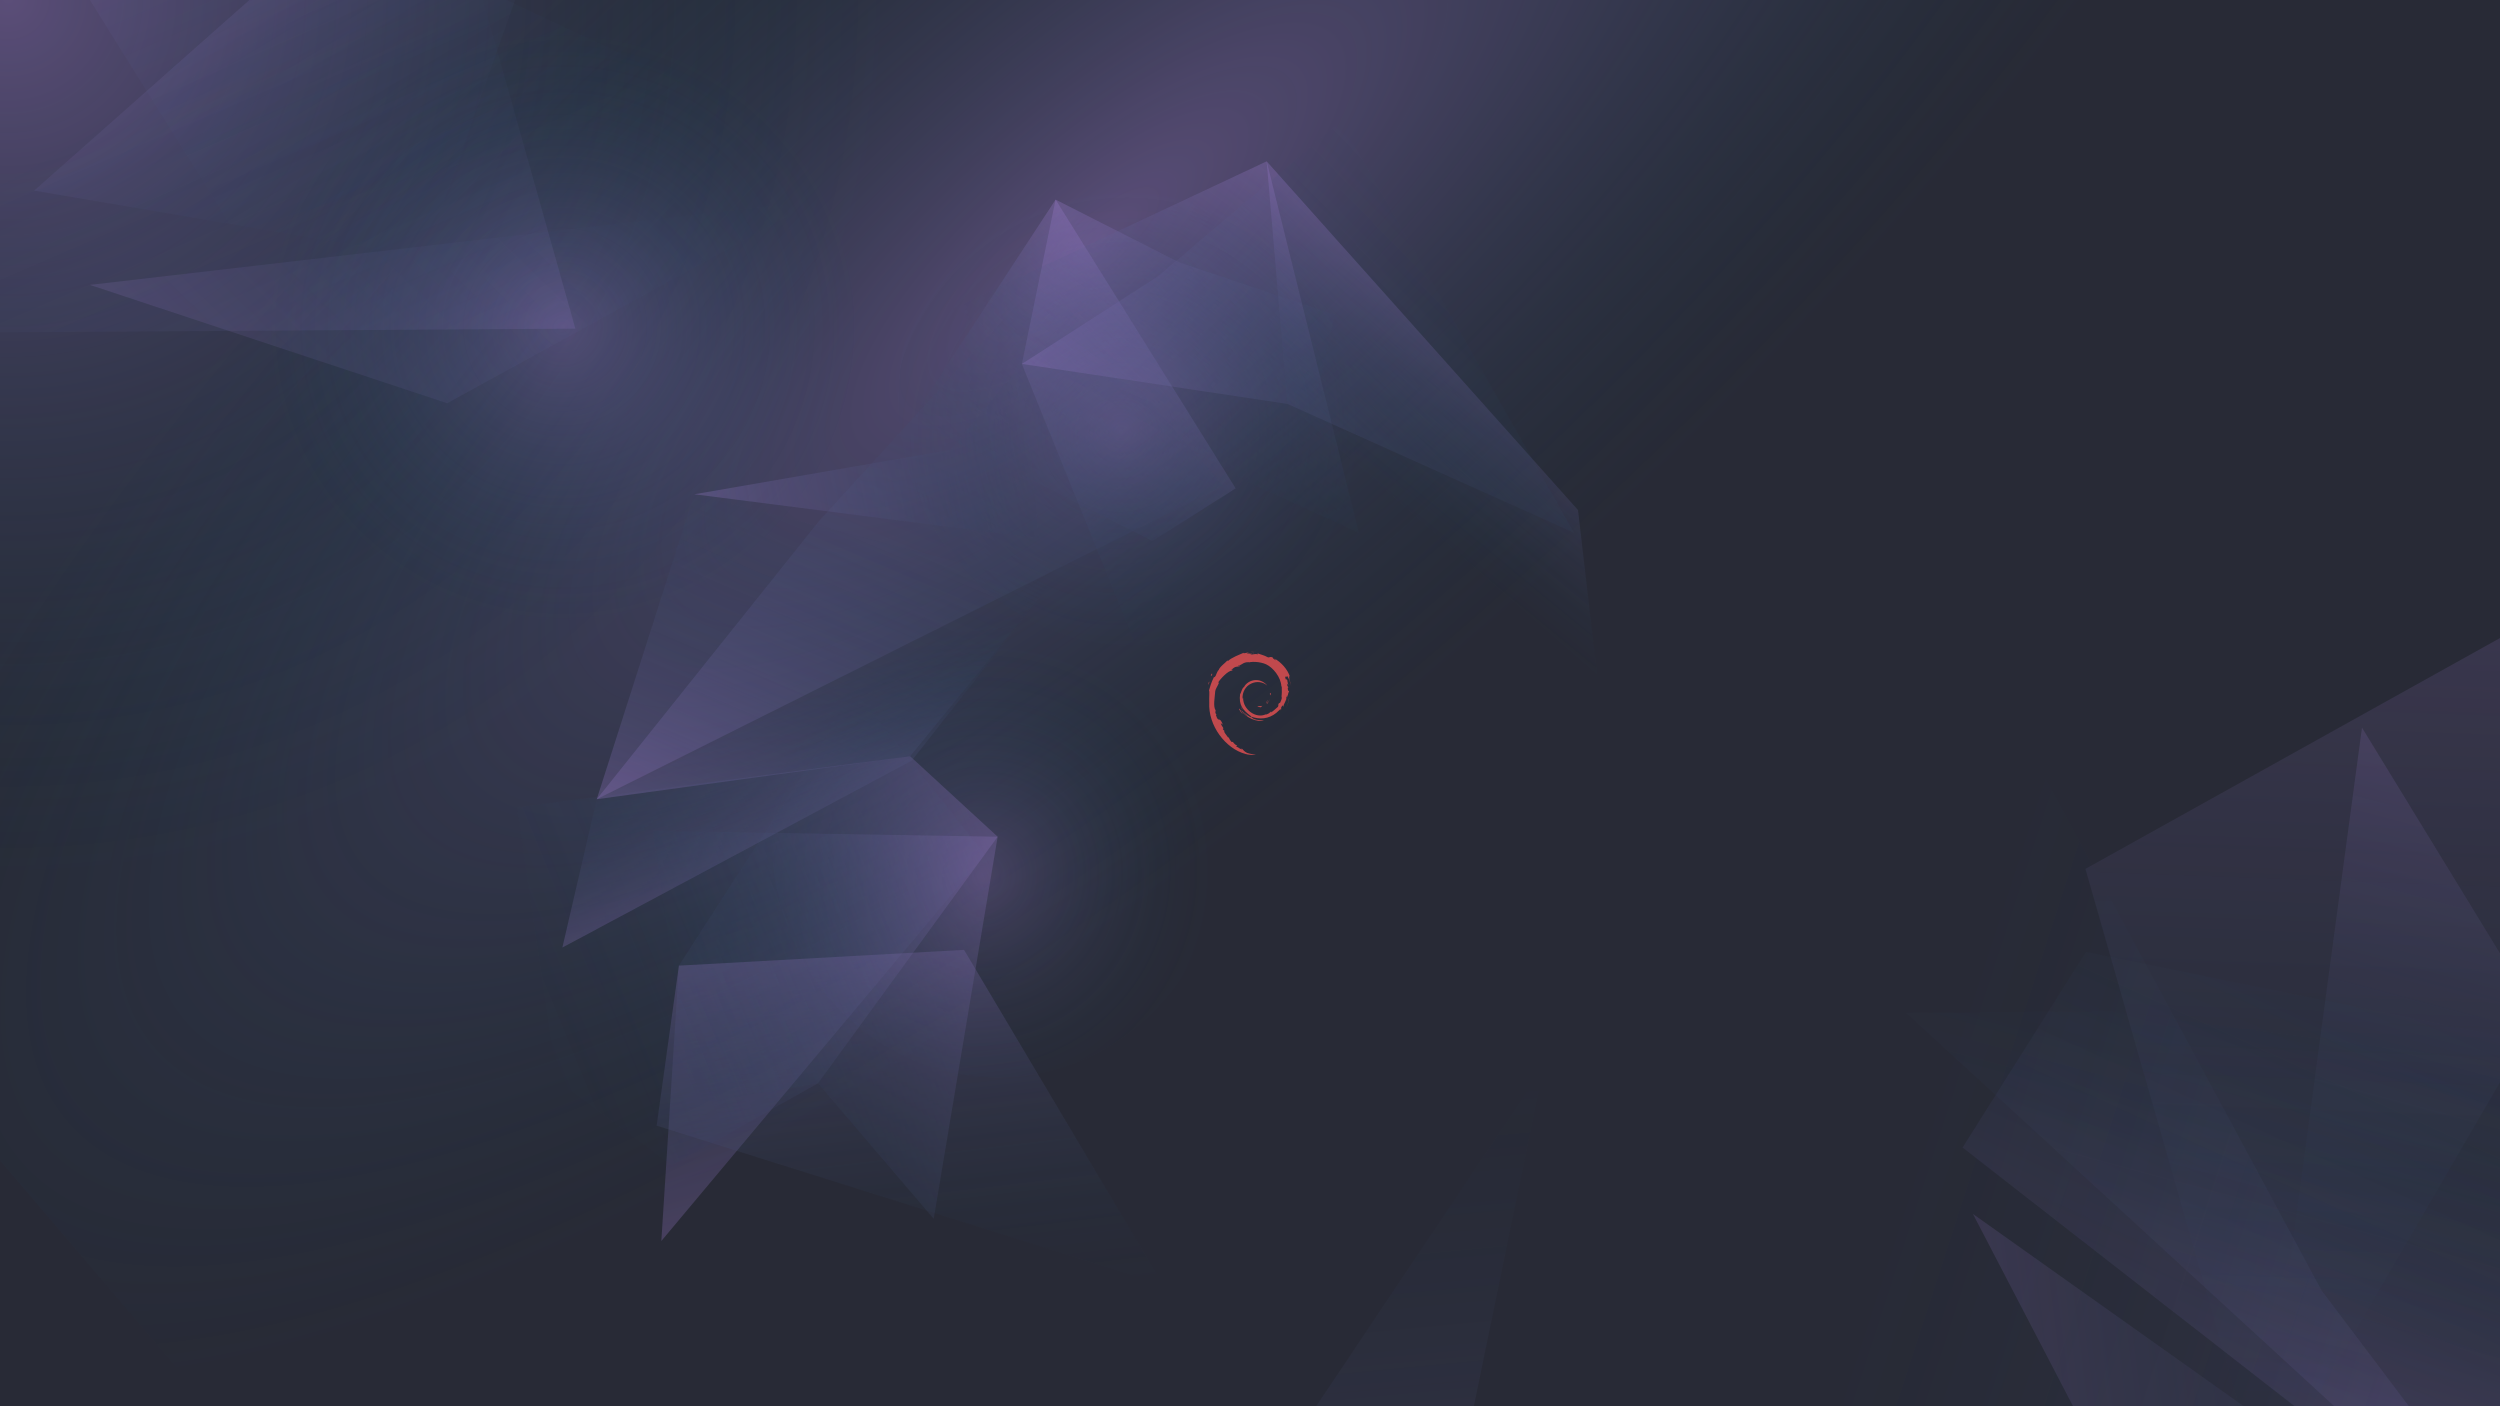 <svg width="2560" height="1440" viewBox="0 0 2560 1440" fill="none" xmlns="http://www.w3.org/2000/svg">
<rect x="0" y="0" width="2560" height="1440" fill="#808080" stroke="none"/>
<g clip-path="url(#clip0_1_2)">
<rect width="2560" height="1440" fill="white"/>
<rect width="2560" height="1440" fill="#282A36"/>
<rect width="2560" height="1440" fill="#44475A"/>
<path d="M2147.29 1152.35C2139.8 1152.35 2136.15 1147.79 2136.15 1140.78V1129.55C2136.15 1122.54 2139.8 1117.98 2147.29 1117.98C2154.78 1117.98 2158.42 1122.54 2158.42 1129.55V1140.78C2158.42 1147.79 2154.78 1152.35 2147.29 1152.35ZM2147.29 1148.46C2152.47 1148.46 2154.34 1145.48 2154.34 1140.3V1130.03C2154.34 1124.84 2152.47 1121.87 2147.29 1121.87C2142.1 1121.87 2140.23 1124.84 2140.23 1130.03V1140.3C2140.23 1145.48 2142.1 1148.46 2147.29 1148.46ZM2177.27 1152.35C2170.02 1152.35 2166.32 1148.41 2166.32 1141.4V1118.36H2170.4V1140.92C2170.4 1145.44 2171.84 1148.46 2177.27 1148.46C2182.69 1148.46 2184.13 1145.44 2184.13 1140.92V1118.36H2188.21V1141.4C2188.21 1148.41 2184.51 1152.35 2177.27 1152.35ZM2197.35 1151.96V1118.36H2206.66C2213.67 1118.36 2217.94 1121.15 2217.94 1128.59C2217.94 1135.26 2214.06 1137.42 2211.66 1138.19L2218.86 1151.96H2214.25L2207.62 1138.81H2201.43V1151.96H2197.35ZM2201.43 1122.11V1135.07H2206.9C2211.27 1135.07 2213.77 1133.39 2213.77 1128.59C2213.77 1123.45 2211.18 1122.11 2206.38 1122.11H2201.43Z" fill="white"/>
<path d="M2137.85 1211.96V1167.16H2152.31C2163.26 1167.16 2170.36 1174.4 2170.36 1189.44C2170.36 1203.2 2163.26 1211.96 2153.72 1211.96H2137.85ZM2145.85 1174.2V1204.92H2151.8C2160.25 1204.92 2162.17 1197.5 2162.17 1189.44C2162.17 1182.2 2160.25 1174.2 2151.8 1174.2H2145.85ZM2186.66 1192.64V1204.92H2203.75V1211.96H2178.6V1167.16H2203.75V1174.2H2186.66V1185.6H2202.34V1192.64H2186.66ZM2243.89 1211.96V1185.53H2243.64L2234.1 1204.6H2230.01L2220.47 1185.53H2220.21V1211.96H2212.6V1167.16H2218.81L2231.93 1192.96H2232.18L2245.37 1167.16H2251.51V1211.96H2243.89ZM2276 1212.48C2265.31 1212.48 2260.06 1206.2 2260.06 1196.6V1182.59C2260.06 1172.99 2265.31 1166.65 2276 1166.65C2286.69 1166.65 2291.87 1172.99 2291.87 1182.59V1196.6C2291.87 1206.2 2286.69 1212.48 2276 1212.48ZM2276 1205.12C2281.82 1205.12 2283.81 1201.92 2283.81 1195.9V1183.23C2283.81 1177.28 2281.82 1174.01 2276 1174.01C2270.24 1174.01 2268.13 1177.28 2268.13 1183.23V1195.9C2268.13 1201.92 2270.24 1205.12 2276 1205.12ZM2307 1183.23V1195.9C2307 1201.47 2309.18 1205.12 2315.07 1205.12C2318.33 1205.12 2320.89 1204.28 2323.19 1200.06L2329.47 1203.13C2326.46 1209.53 2322.17 1212.48 2315.07 1212.48C2303.74 1212.48 2298.94 1205.56 2298.94 1195.26V1183.87C2298.94 1173.56 2303.55 1166.65 2314.87 1166.65C2321.98 1166.65 2326.65 1169.92 2329.27 1175.87L2323 1179.13C2320.7 1175.29 2318.14 1174.01 2314.87 1174.01C2308.99 1174.01 2307 1177.66 2307 1183.23ZM2335.79 1211.96V1167.16H2349.29C2359.27 1167.16 2365.35 1171.13 2365.35 1181.37C2365.35 1189.63 2360.94 1192.89 2357.55 1194.24L2367.21 1211.96H2358.25L2349.87 1195.52H2343.79V1211.96H2335.79ZM2343.79 1174.2V1188.48H2349.55C2354.41 1188.48 2357.23 1186.68 2357.23 1181.37C2357.23 1175.74 2354.28 1174.2 2348.91 1174.2H2343.79ZM2395.04 1202.04H2381.09L2377.95 1211.96H2369.82L2384.29 1167.16H2391.84L2406.3 1211.96H2398.11L2395.04 1202.04ZM2382.94 1194.94H2393.18L2388.19 1178.49H2387.93L2382.94 1194.94ZM2418.5 1183.23V1195.9C2418.5 1201.47 2420.68 1205.12 2426.57 1205.12C2429.83 1205.12 2432.39 1204.28 2434.69 1200.06L2440.97 1203.13C2437.96 1209.53 2433.67 1212.48 2426.57 1212.48C2415.24 1212.48 2410.44 1205.56 2410.44 1195.26V1183.87C2410.44 1173.56 2415.05 1166.65 2426.37 1166.65C2433.48 1166.65 2438.15 1169.92 2440.77 1175.87L2434.5 1179.13C2432.2 1175.29 2429.64 1174.01 2426.37 1174.01C2420.49 1174.01 2418.5 1177.66 2418.5 1183.23ZM2456.82 1211.96V1195.07L2443.25 1167.16H2451.96L2460.73 1187.26H2460.98L2469.81 1167.16H2478.39L2464.89 1195.07V1211.96H2456.82Z" fill="white"/>
<path d="M2295.36 1261.18V1245.63H2281.2V1261.18H2277.12V1227.58H2281.2V1241.89H2295.36V1227.58H2299.44V1261.18H2295.36ZM2318.41 1233.87H2318.22L2313.37 1249.04H2323.26L2318.41 1233.87ZM2324.27 1252.83H2312.36L2309.72 1261.18H2305.45L2316.54 1227.58H2320.09L2331.23 1261.18C2331.23 1261.18 2331.23 1261.18 2326.91 1261.18L2324.27 1252.83ZM2344.8 1257.68C2349.79 1257.68 2351.42 1255.14 2351.42 1251.92C2351.42 1241.65 2335.34 1248.13 2335.34 1236.18C2335.34 1230.42 2338.75 1227.2 2345.04 1227.2C2348.35 1227.2 2351.52 1228.21 2354.16 1230.22L2352.33 1233.3C2349.69 1231.57 2347.15 1230.99 2345.04 1230.99C2340.33 1230.99 2339.33 1233.44 2339.33 1236.13C2339.33 1243.81 2355.41 1238.77 2355.41 1251.58C2355.41 1257.06 2352.43 1261.57 2344.8 1261.57C2341.25 1261.57 2337.5 1260.46 2334.62 1258.35L2336.49 1255.14C2338.89 1256.43 2341.34 1257.68 2344.8 1257.68ZM2375.09 1261.18V1227.58H2385.07C2391.41 1227.58 2394.77 1230.8 2394.77 1236.46C2394.77 1239.49 2392.94 1242.42 2390.4 1243.42V1243.62C2393.9 1244.43 2396.02 1247.17 2396.02 1251.63C2396.02 1256.96 2393.18 1261.18 2385.5 1261.18H2375.09ZM2379.17 1245.82V1257.44H2384.88C2389.54 1257.44 2391.84 1256.14 2391.84 1251.68C2391.84 1247.26 2389.39 1245.82 2385.22 1245.82H2379.17ZM2379.17 1231.33V1242.18H2385.07C2388.77 1242.18 2390.59 1240.11 2390.59 1236.7C2390.59 1233.2 2389.06 1231.33 2385.07 1231.33H2379.17ZM2407.01 1231.33V1242.18H2419.01V1245.92H2407.01V1257.44H2420.07V1261.18H2402.93V1227.58H2420.07V1231.33H2407.01ZM2431.71 1231.33V1242.18H2443.71V1245.92H2431.71V1257.44H2444.77V1261.18H2427.63V1227.58H2444.77V1231.33H2431.71ZM2452.34 1261.18V1227.58H2455.46L2471.15 1252.83H2471.39V1227.58H2475.23V1261.18H2471.68L2456.42 1236.37H2456.18V1261.18H2452.34Z" fill="white"/>
<path d="M2174.58 1345.18V1317.63H2155.76V1345.18H2139.83V1277.98H2155.76V1303.9H2174.58V1277.98H2190.52V1345.18H2174.58ZM2218.86 1277.98H2234.03L2255.34 1345.18H2238.64L2234.8 1332.03H2218.09L2214.25 1345.18H2197.55L2218.86 1277.98ZM2221.26 1318.3H2231.63L2226.64 1298.82H2226.25L2221.26 1318.3ZM2258.28 1321.28V1301.89C2258.28 1287.1 2266.63 1277.22 2283.81 1277.22C2296.96 1277.22 2303.3 1283.65 2307.33 1292.1L2294.66 1298.34C2292.84 1294.21 2289.96 1291.42 2284.48 1291.42C2277.19 1291.42 2274.4 1296.51 2274.4 1302.75V1320.42C2274.4 1326.66 2277.28 1331.74 2284.58 1331.74C2289.96 1331.74 2293.12 1329.15 2295.04 1324.74L2307.62 1331.17C2303.97 1339.62 2298.02 1345.95 2284 1345.95C2266.82 1345.95 2258.28 1336.06 2258.28 1321.28ZM2331.08 1277.98V1303.42H2334.05L2347.3 1277.98H2364.68L2346.92 1309.47L2365.64 1345.18H2348.26L2334.05 1317.25H2331.08V1345.18H2315.14V1277.98H2331.08ZM2413.51 1345.18H2372.33V1277.98H2413.51V1291.62H2388.26V1304.1H2411.3V1317.73H2388.26V1331.55H2413.51V1345.18ZM2424.83 1277.98H2448.64C2466.11 1277.98 2476.67 1288.16 2476.67 1311.39C2476.67 1332.8 2466.11 1345.18 2450.65 1345.18H2424.83V1277.98ZM2440.67 1291.62V1331.55H2447.39C2457.95 1331.55 2460.44 1321.76 2460.44 1311.1C2460.44 1301.6 2457.95 1291.62 2447.39 1291.62H2440.67Z" fill="#FF5555"/>
<mask id="mask0_1_2" style="mask-type:alpha" maskUnits="userSpaceOnUse" x="0" y="0" width="2560" height="1442">
<rect width="2560" height="1442" fill="#BD93F9"/>
</mask>
<g mask="url(#mask0_1_2)">
<mask id="mask1_1_2" style="mask-type:luminance" maskUnits="userSpaceOnUse" x="0" y="-80" width="2560" height="1600">
<path d="M2560 -80H0V1520H2560V-80Z" fill="white"/>
</mask>
<g mask="url(#mask1_1_2)">
<path d="M2583.33 -100.933H-23.333V1540.93H2583.33V-100.933Z" fill="#282A36"/>
<path opacity="0.34" d="M6.667 906.533C509.393 906.533 916.933 498.993 916.933 -3.733C916.933 -506.46 509.393 -914 6.667 -914C-496.06 -914 -903.6 -506.46 -903.6 -3.733C-903.6 498.993 -496.06 906.533 6.667 906.533Z" fill="url(#paint0_radial_1_2)"/>
<path opacity="0.34" d="M1832 -1186.13L2651.2 -224.267L417.467 1678.4L-401.733 716.667L1832 -1186.13Z" fill="url(#paint1_radial_1_2)"/>
<path opacity="0.34" d="M575.867 641.067C745.013 641.067 882.133 503.946 882.133 334.8C882.133 165.654 745.013 28.533 575.867 28.533C406.72 28.533 269.6 165.654 269.6 334.8C269.6 503.946 406.72 641.067 575.867 641.067Z" fill="url(#paint2_radial_1_2)" fill-opacity="0.7"/>
<g opacity="0.71">
<path d="M1288.27 723.067C1286.53 723.067 1288.53 724 1290.93 724.267C1291.6 723.733 1292.13 723.333 1292.67 722.8C1291.2 723.067 1289.73 723.2 1288.27 723.067Z" fill="#FF5555"/>
<path d="M1297.73 720.667C1298.8 719.2 1299.6 717.6 1299.87 716C1299.6 717.2 1299.07 718.133 1298.4 719.2C1295.07 721.2 1298.13 718 1298.4 716.667C1294.8 721.2 1297.87 719.467 1297.73 720.667Z" fill="#FF5555"/>
<path d="M1301.2 711.6C1301.47 708.4 1300.53 709.467 1300.27 710.667C1300.67 710.8 1300.93 712.933 1301.2 711.6Z" fill="#FF5555"/>
<path d="M1281.6 668.4C1282.53 668.533 1283.6 668.667 1283.47 668.933C1284.53 668.667 1284.8 668.533 1281.6 668.4Z" fill="#FF5555"/>
<path d="M1312.67 712.8C1312.8 715.6 1311.87 717.067 1310.93 719.467L1309.47 720.267C1308.27 722.667 1309.6 721.733 1308.67 723.733C1306.67 725.467 1302.8 729.067 1301.47 729.467C1300.53 729.467 1302.13 728.4 1302.27 728C1299.73 729.733 1300.13 730.667 1296.27 731.733L1296.13 731.467C1286.4 736.133 1272.8 726.933 1272.93 714.533C1272.8 715.333 1272.67 715.067 1272.4 715.467C1271.87 709.067 1275.33 702.667 1281.2 700C1286.93 697.2 1293.6 698.267 1297.73 702.133C1295.47 699.2 1291.07 696.133 1285.73 696.4C1280.53 696.533 1275.73 699.733 1274 703.333C1271.33 705.067 1271.07 709.733 1269.87 710.667C1268.27 722.133 1272.8 727.067 1280.4 732.933C1281.6 733.733 1280.8 733.867 1280.93 734.533C1278.4 733.333 1276.13 731.6 1274.13 729.333C1275.2 730.8 1276.27 732.267 1277.6 733.333C1275.2 732.533 1272 727.6 1271.07 727.333C1275.2 734.667 1287.73 740.267 1294.27 737.467C1291.2 737.6 1287.33 737.467 1284 736.267C1282.53 735.467 1280.67 734 1280.93 733.733C1289.87 737.067 1299.2 736.267 1306.93 730C1308.93 728.4 1311.07 725.867 1311.73 725.867C1310.8 727.333 1311.87 726.533 1311.2 727.733C1313.2 724.533 1310.4 726.4 1313.2 722.267L1314.27 723.733C1313.87 721.067 1317.6 717.867 1317.2 713.733C1318 712.4 1318.13 715.067 1317.2 718C1318.4 714.8 1317.47 714.267 1317.87 711.6C1318.27 712.533 1318.67 713.467 1318.93 714.4C1318.13 711.2 1319.73 709.067 1320.13 707.333C1319.73 707.2 1318.93 708.667 1318.67 705.067C1318.67 703.467 1319.07 704.267 1319.33 703.867C1319.07 703.733 1318.13 702.4 1317.73 700.133C1318.13 699.6 1318.67 701.6 1319.2 701.6C1318.93 699.733 1318.27 698.267 1318.27 696.8C1316.8 693.733 1317.73 697.2 1316.53 695.467C1314.93 690.667 1317.87 694.4 1318 692.133C1320.4 695.467 1321.73 700.8 1322.27 702.933C1321.73 700.267 1321.07 697.733 1320.13 695.2C1320.8 695.467 1318.93 689.733 1321.07 693.6C1318.8 685.467 1311.6 677.867 1304.93 674.267C1305.73 675.067 1306.8 676 1306.4 676.133C1303.07 674.133 1303.6 674 1303.2 673.2C1300.53 672.133 1300.27 673.333 1298.53 673.2C1293.47 670.533 1292.4 670.8 1287.73 669.067L1288 670.133C1284.67 669.067 1284 670.533 1280.4 670.133C1280.13 670 1281.6 669.467 1282.67 669.333C1279.33 669.733 1279.6 668.667 1276.4 669.467C1277.2 668.933 1278 668.533 1278.8 668.133C1276.13 668.267 1272.4 669.733 1273.6 668.4C1269.2 670.4 1261.47 673.067 1257.2 677.067L1257.07 676.133C1255.07 678.533 1248.4 683.2 1247.87 686.4L1247.33 686.533C1246.27 688.267 1245.6 690.267 1244.8 692.133C1243.47 694.4 1242.8 693.067 1243.07 693.333C1240.4 698.667 1239.07 703.2 1238 706.933C1238.8 708.133 1238 714.267 1238.27 719.067C1236.93 743.2 1255.2 766.667 1275.2 772C1278.13 773.067 1282.53 773.067 1286.13 773.067C1281.73 771.867 1281.2 772.4 1276.93 770.933C1273.87 769.467 1273.2 767.867 1271.07 766L1271.87 767.467C1267.6 766 1269.33 765.6 1265.87 764.533L1266.8 763.333C1265.47 763.2 1263.2 761.067 1262.53 759.733H1261.07C1259.2 757.467 1258.27 755.867 1258.4 754.667L1257.87 755.6C1257.33 754.667 1251.2 747.2 1254.4 748.933C1253.87 748.4 1253.07 748 1252.13 746.533L1252.8 745.733C1251.33 743.733 1250 741.2 1250.13 740.4C1250.93 741.467 1251.47 741.733 1252.13 741.867C1248.27 732.267 1248 741.333 1245.07 732.133H1245.73C1245.2 731.467 1244.93 730.667 1244.53 729.867L1244.8 727.2C1242 724 1244 713.467 1244.4 707.733C1244.67 705.467 1246.67 702.933 1248.27 699.067L1247.33 698.933C1249.2 695.733 1257.73 686.267 1261.6 686.8C1263.47 684.4 1261.2 686.8 1260.8 686.133C1265.07 681.733 1266.27 683.067 1269.2 682.267C1272.27 680.4 1266.53 682.933 1268 681.6C1273.33 680.267 1271.73 678.533 1278.67 677.867C1279.33 678.267 1276.93 678.533 1276.4 679.067C1280.8 676.933 1290.4 677.467 1296.53 680.267C1303.73 683.6 1311.73 693.6 1312.13 702.933L1312.53 703.067C1312.4 706.8 1313.07 711.067 1311.73 715.067L1312.67 712.8Z" fill="#FF5555"/>
<path d="M1269.2 725.467L1268.93 726.667C1270.13 728.267 1271.07 729.867 1272.53 731.2C1271.33 729.067 1270.67 728.267 1269.2 725.467Z" fill="#FF5555"/>
<path d="M1271.87 725.333C1271.2 724.667 1270.93 723.867 1270.53 723.067C1270.93 724.533 1271.73 725.733 1272.4 726.933L1271.87 725.333Z" fill="#FF5555"/>
<path d="M1320.13 714.8L1319.87 715.467C1319.33 718.8 1318.4 722.133 1316.8 725.2C1318.53 722 1319.6 718.4 1320.13 714.8Z" fill="#FF5555"/>
<path d="M1282 667.6C1283.2 667.2 1284.93 667.333 1286.13 667.067C1284.53 667.2 1282.8 667.333 1281.2 667.467L1282 667.6Z" fill="#FF5555"/>
<path d="M1240.4 689.733C1240.67 692.267 1238.53 693.2 1240.93 691.6C1242.13 688.667 1240.4 690.8 1240.4 689.733Z" fill="#FF5555"/>
<path d="M1237.6 701.467C1238.13 699.733 1238.27 698.8 1238.4 697.733C1236.93 699.733 1237.73 700.133 1237.6 701.467Z" fill="#FF5555"/>
</g>
<g opacity="0.62">
<path opacity="0.34" d="M1021.6 1103.2C1149.14 1103.2 1252.53 994.853 1252.53 861.2C1252.53 727.547 1149.14 619.2 1021.6 619.2C894.059 619.2 790.667 727.547 790.667 861.2C790.667 994.853 894.059 1103.2 1021.6 1103.2Z" fill="url(#paint3_radial_1_2)"/>
<path opacity="0.34" d="M1080.93 204.4L1265.33 500.133L1180 554L933.733 429.2L1080.93 204.4Z" fill="url(#paint4_linear_1_2)"/>
<path opacity="0.34" d="M1334.67 465.6L1162.53 659.6L1046.4 372.667L1080.93 204.4L1207.47 268.667L1366.8 322.4L1334.67 465.6Z" fill="url(#paint5_linear_1_2)"/>
<path opacity="0.34" d="M838.933 533.2L1066.53 284.267L1252.67 497.467L611.067 818.4L838.933 533.2Z" fill="url(#paint6_linear_1_2)"/>
<path opacity="0.34" d="M1635.47 690.8L1318.27 413.6L1297.07 165.2L1615.87 522.267L1635.47 690.8Z" fill="url(#paint7_linear_1_2)"/>
<path opacity="0.34" d="M1318.27 413.6L1046.4 372.667L1185.6 283.067L1373.07 124.133L1611.87 545.6L1318.27 413.6Z" fill="url(#paint8_linear_1_2)"/>
<path opacity="0.34" d="M973.6 317.067L1297.07 165.2L1391.47 545.6L1280 494.8L973.6 317.067Z" fill="url(#paint9_linear_1_2)"/>
<path opacity="0.34" d="M1008.53 875.2L677.2 1270.8L695.2 988.8L876.133 708.133L1008.53 875.2Z" fill="url(#paint10_linear_1_2)"/>
<path opacity="0.34" d="M570.267 1106.27L529.333 826.533L932 774.4L1021.6 856.8L837.6 1109.33L688.133 1193.33L570.267 1106.27Z" fill="url(#paint11_linear_1_2)"/>
<path opacity="0.34" d="M611.067 818.4L1074.67 599.467L933.733 778.8L575.867 970.267L611.067 818.4Z" fill="url(#paint12_linear_1_2)"/>
<path opacity="0.34" d="M1191.2 1315.87L672.4 1152.67L695.2 988.8L987.2 972.667L1191.2 1315.87Z" fill="url(#paint13_linear_1_2)"/>
<path opacity="0.34" d="M611.067 818.4L710.933 506.133L1074.67 599.467L932 774.4L611.067 818.4Z" fill="url(#paint14_linear_1_2)"/>
<path opacity="0.34" d="M1162.53 661.333C1296.48 661.333 1405.07 547.554 1405.07 407.2C1405.07 266.846 1296.48 153.067 1162.53 153.067C1028.59 153.067 920 266.846 920 407.2C920 547.554 1028.59 661.333 1162.53 661.333Z" fill="url(#paint15_radial_1_2)" fill-opacity="0.7"/>
<path opacity="0.34" d="M668.533 850.8L1021.6 856.8L956.133 1248.13L837.6 1109.33L709.467 1130.67L668.533 850.8Z" fill="url(#paint16_linear_1_2)"/>
<path opacity="0.34" d="M973.6 460.533L1046.4 372.667L1063.87 551.333L710.933 506.133L973.6 460.533Z" fill="url(#paint17_linear_1_2)"/>
</g>
<path opacity="0.12" d="M2646 1670.8L2009.6 1175.07L2136 974.8L2854.27 1120.67L2646 1670.8Z" fill="url(#paint18_linear_1_2)"/>
<path opacity="0.12" d="M1884.93 1368.8L2074.67 759.733L2377.33 1321.47L2578.93 1588.67L2193.33 1675.6L1902.53 1720.4L1884.93 1368.8Z" fill="url(#paint19_linear_1_2)"/>
<path opacity="0.12" d="M2660.27 935.867L2317.2 1525.73L2135.47 889.733L2577.73 643.467L2660.27 935.867Z" fill="url(#paint20_linear_1_2)"/>
<path opacity="0.12" d="M2803.73 1502L2343.2 1305.73L2418.67 745.067L2673.07 1161.07L2803.73 1502Z" fill="url(#paint21_linear_1_2)"/>
<path opacity="0.12" d="M2757.87 1114.4L2570.53 1605.6L1951.87 1037.2L2162 1035.33L2757.87 1114.4Z" fill="url(#paint22_linear_1_2)"/>
<path opacity="0.12" d="M2020.27 1243.07L2644.53 1686.27L2218.13 1623.07L2020.27 1243.07Z" fill="url(#paint23_linear_1_2)"/>
<path opacity="0.12" d="M551.733 -68.8L434.533 263.2L34.933 195.2L368.933 -100.533L551.733 -68.8Z" fill="url(#paint24_linear_1_2)"/>
<path opacity="0.12" d="M718.133 93.333L240.4 238L-3.6 -153.467L427.467 -42.533L718.133 93.333Z" fill="url(#paint25_linear_1_2)"/>
<path opacity="0.12" d="M472.933 -76.667L589.2 336.533L-218 341.733L-50 219.067L472.933 -76.667Z" fill="url(#paint26_linear_1_2)"/>
<path opacity="0.12" d="M92 291.733L835.733 205.467L457.867 412.933L92 291.733Z" fill="url(#paint27_linear_1_2)"/>
<path opacity="0.12" d="M1164.4 1713.73L1581.07 1091.6L1494 1513.73L1164.4 1713.73Z" fill="url(#paint28_linear_1_2)"/>
</g>
</g>
</g>
<defs>
<radialGradient id="paint0_radial_1_2" cx="0" cy="0" r="1" gradientUnits="userSpaceOnUse" gradientTransform="translate(6.667 -3.733) scale(910.267)">
<stop stop-color="#BD93F9"/>
<stop offset="1" stop-color="#05475C" stop-opacity="0"/>
</radialGradient>
<radialGradient id="paint1_radial_1_2" cx="0" cy="0" r="1" gradientUnits="userSpaceOnUse" gradientTransform="translate(1128.86 244.797) rotate(139.57) scale(1696.83 565.621)">
<stop stop-color="#BD93F9"/>
<stop offset="1" stop-color="#05475C" stop-opacity="0"/>
</radialGradient>
<radialGradient id="paint2_radial_1_2" cx="0" cy="0" r="1" gradientUnits="userSpaceOnUse" gradientTransform="translate(575.867 334.8) scale(306.267)">
<stop stop-color="#BD93F9"/>
<stop offset="1" stop-color="#05475C" stop-opacity="0"/>
</radialGradient>
<radialGradient id="paint3_radial_1_2" cx="0" cy="0" r="1" gradientUnits="userSpaceOnUse" gradientTransform="translate(1005.75 897.678) rotate(31.172) scale(233.304 240.225)">
<stop stop-color="#BD93F9"/>
<stop offset="1" stop-color="#05475C" stop-opacity="0"/>
</radialGradient>
<linearGradient id="paint4_linear_1_2" x1="1199.74" y1="326.214" x2="1012.11" y2="509.652" gradientUnits="userSpaceOnUse">
<stop stop-color="#BD93F9"/>
<stop offset="1" stop-color="#05475C" stop-opacity="0"/>
</linearGradient>
<linearGradient id="paint5_linear_1_2" x1="1013.95" y1="288.01" x2="1295.02" y2="515.426" gradientUnits="userSpaceOnUse">
<stop stop-color="#BD93F9"/>
<stop offset="1" stop-color="#05475C" stop-opacity="0"/>
</linearGradient>
<linearGradient id="paint6_linear_1_2" x1="825.246" y1="909.655" x2="1087.48" y2="293.286" gradientUnits="userSpaceOnUse">
<stop stop-color="#BD93F9"/>
<stop offset="1" stop-color="#05475C" stop-opacity="0"/>
</linearGradient>
<linearGradient id="paint7_linear_1_2" x1="1513.13" y1="351.149" x2="1391.11" y2="499.627" gradientUnits="userSpaceOnUse">
<stop stop-color="#BD93F9"/>
<stop offset="1" stop-color="#05475C" stop-opacity="0"/>
</linearGradient>
<linearGradient id="paint8_linear_1_2" x1="1227.63" y1="558.073" x2="1518.91" y2="273.351" gradientUnits="userSpaceOnUse">
<stop stop-color="#BD93F9"/>
<stop offset="1" stop-color="#05475C" stop-opacity="0"/>
</linearGradient>
<linearGradient id="paint9_linear_1_2" x1="1348.98" y1="203.396" x2="1164.13" y2="456.508" gradientUnits="userSpaceOnUse">
<stop stop-color="#BD93F9"/>
<stop offset="1" stop-color="#05475C" stop-opacity="0"/>
</linearGradient>
<linearGradient id="paint10_linear_1_2" x1="881.598" y1="1215.15" x2="750.507" y2="744.361" gradientUnits="userSpaceOnUse">
<stop stop-color="#BD93F9"/>
<stop offset="1" stop-color="#05475C" stop-opacity="0"/>
</linearGradient>
<linearGradient id="paint11_linear_1_2" x1="1015.77" y1="843.51" x2="541.661" y2="1037.26" gradientUnits="userSpaceOnUse">
<stop stop-color="#BD93F9"/>
<stop offset="1" stop-color="#05475C" stop-opacity="0"/>
</linearGradient>
<linearGradient id="paint12_linear_1_2" x1="905.864" y1="875.112" x2="844.602" y2="692.759" gradientUnits="userSpaceOnUse">
<stop stop-color="#BD93F9"/>
<stop offset="1" stop-color="#05475C" stop-opacity="0"/>
</linearGradient>
<linearGradient id="paint13_linear_1_2" x1="775.698" y1="967.393" x2="821.224" y2="1353.08" gradientUnits="userSpaceOnUse">
<stop stop-color="#BD93F9"/>
<stop offset="1" stop-color="#05475C" stop-opacity="0"/>
</linearGradient>
<linearGradient id="paint14_linear_1_2" x1="754.288" y1="879.466" x2="904.221" y2="527.057" gradientUnits="userSpaceOnUse">
<stop stop-color="#BD93F9"/>
<stop offset="1" stop-color="#05475C" stop-opacity="0"/>
</linearGradient>
<radialGradient id="paint15_radial_1_2" cx="0" cy="0" r="1" gradientUnits="userSpaceOnUse" gradientTransform="translate(1147.97 441.947) rotate(31.172) scale(245.02 252.289)">
<stop stop-color="#BD93F9"/>
<stop offset="1" stop-color="#05475C" stop-opacity="0"/>
</radialGradient>
<linearGradient id="paint16_linear_1_2" x1="1058.76" y1="948.691" x2="695.379" y2="1097.19" gradientUnits="userSpaceOnUse">
<stop stop-color="#BD93F9"/>
<stop offset="1" stop-color="#05475C" stop-opacity="0"/>
</linearGradient>
<linearGradient id="paint17_linear_1_2" x1="716.16" y1="531.302" x2="1064.35" y2="460.078" gradientUnits="userSpaceOnUse">
<stop stop-color="#BD93F9"/>
<stop offset="1" stop-color="#05475C" stop-opacity="0"/>
</linearGradient>
<linearGradient id="paint18_linear_1_2" x1="2289.05" y1="1507.98" x2="2533.88" y2="974.646" gradientUnits="userSpaceOnUse">
<stop stop-color="#BD93F9"/>
<stop offset="1" stop-color="#05475C" stop-opacity="0"/>
</linearGradient>
<linearGradient id="paint19_linear_1_2" x1="2624.52" y1="1446.73" x2="1924.86" y2="1219.5" gradientUnits="userSpaceOnUse">
<stop stop-color="#BD93F9"/>
<stop offset="1" stop-color="#05475C" stop-opacity="0"/>
</linearGradient>
<linearGradient id="paint20_linear_1_2" x1="2407.68" y1="637.523" x2="2375.65" y2="1528.05" gradientUnits="userSpaceOnUse">
<stop stop-color="#BD93F9"/>
<stop offset="1" stop-color="#05475C" stop-opacity="0"/>
</linearGradient>
<linearGradient id="paint21_linear_1_2" x1="2644.1" y1="810.061" x2="2481.1" y2="1423.76" gradientUnits="userSpaceOnUse">
<stop stop-color="#BD93F9"/>
<stop offset="1" stop-color="#05475C" stop-opacity="0"/>
</linearGradient>
<linearGradient id="paint22_linear_1_2" x1="2235.85" y1="1515.17" x2="2372.48" y2="1010.25" gradientUnits="userSpaceOnUse">
<stop stop-color="#BD93F9"/>
<stop offset="1" stop-color="#05475C" stop-opacity="0"/>
</linearGradient>
<linearGradient id="paint23_linear_1_2" x1="2053.16" y1="1500.31" x2="2611.59" y2="1428.87" gradientUnits="userSpaceOnUse">
<stop stop-color="#BD93F9"/>
<stop offset="1" stop-color="#05475C" stop-opacity="0"/>
</linearGradient>
<linearGradient id="paint24_linear_1_2" x1="200.761" y1="-19.067" x2="379.342" y2="277.571" gradientUnits="userSpaceOnUse">
<stop stop-color="#BD93F9"/>
<stop offset="1" stop-color="#05475C" stop-opacity="0"/>
</linearGradient>
<linearGradient id="paint25_linear_1_2" x1="224.252" y1="-245.173" x2="432.413" y2="229.129" gradientUnits="userSpaceOnUse">
<stop stop-color="#BD93F9"/>
<stop offset="1" stop-color="#05475C" stop-opacity="0"/>
</linearGradient>
<linearGradient id="paint26_linear_1_2" x1="274.876" y1="472.143" x2="105.752" y2="81.874" gradientUnits="userSpaceOnUse">
<stop stop-color="#BD93F9"/>
<stop offset="1" stop-color="#05475C" stop-opacity="0"/>
</linearGradient>
<linearGradient id="paint27_linear_1_2" x1="261.909" y1="456.496" x2="665.72" y2="40.392" gradientUnits="userSpaceOnUse">
<stop stop-color="#BD93F9"/>
<stop offset="1" stop-color="#05475C" stop-opacity="0"/>
</linearGradient>
<linearGradient id="paint28_linear_1_2" x1="1400.21" y1="1691.31" x2="1345.24" y2="1114.09" gradientUnits="userSpaceOnUse">
<stop stop-color="#BD93F9"/>
<stop offset="1" stop-color="#05475C" stop-opacity="0"/>
</linearGradient>
<clipPath id="clip0_1_2">
<rect width="2560" height="1440" fill="white"/>
</clipPath>
</defs>
</svg>
